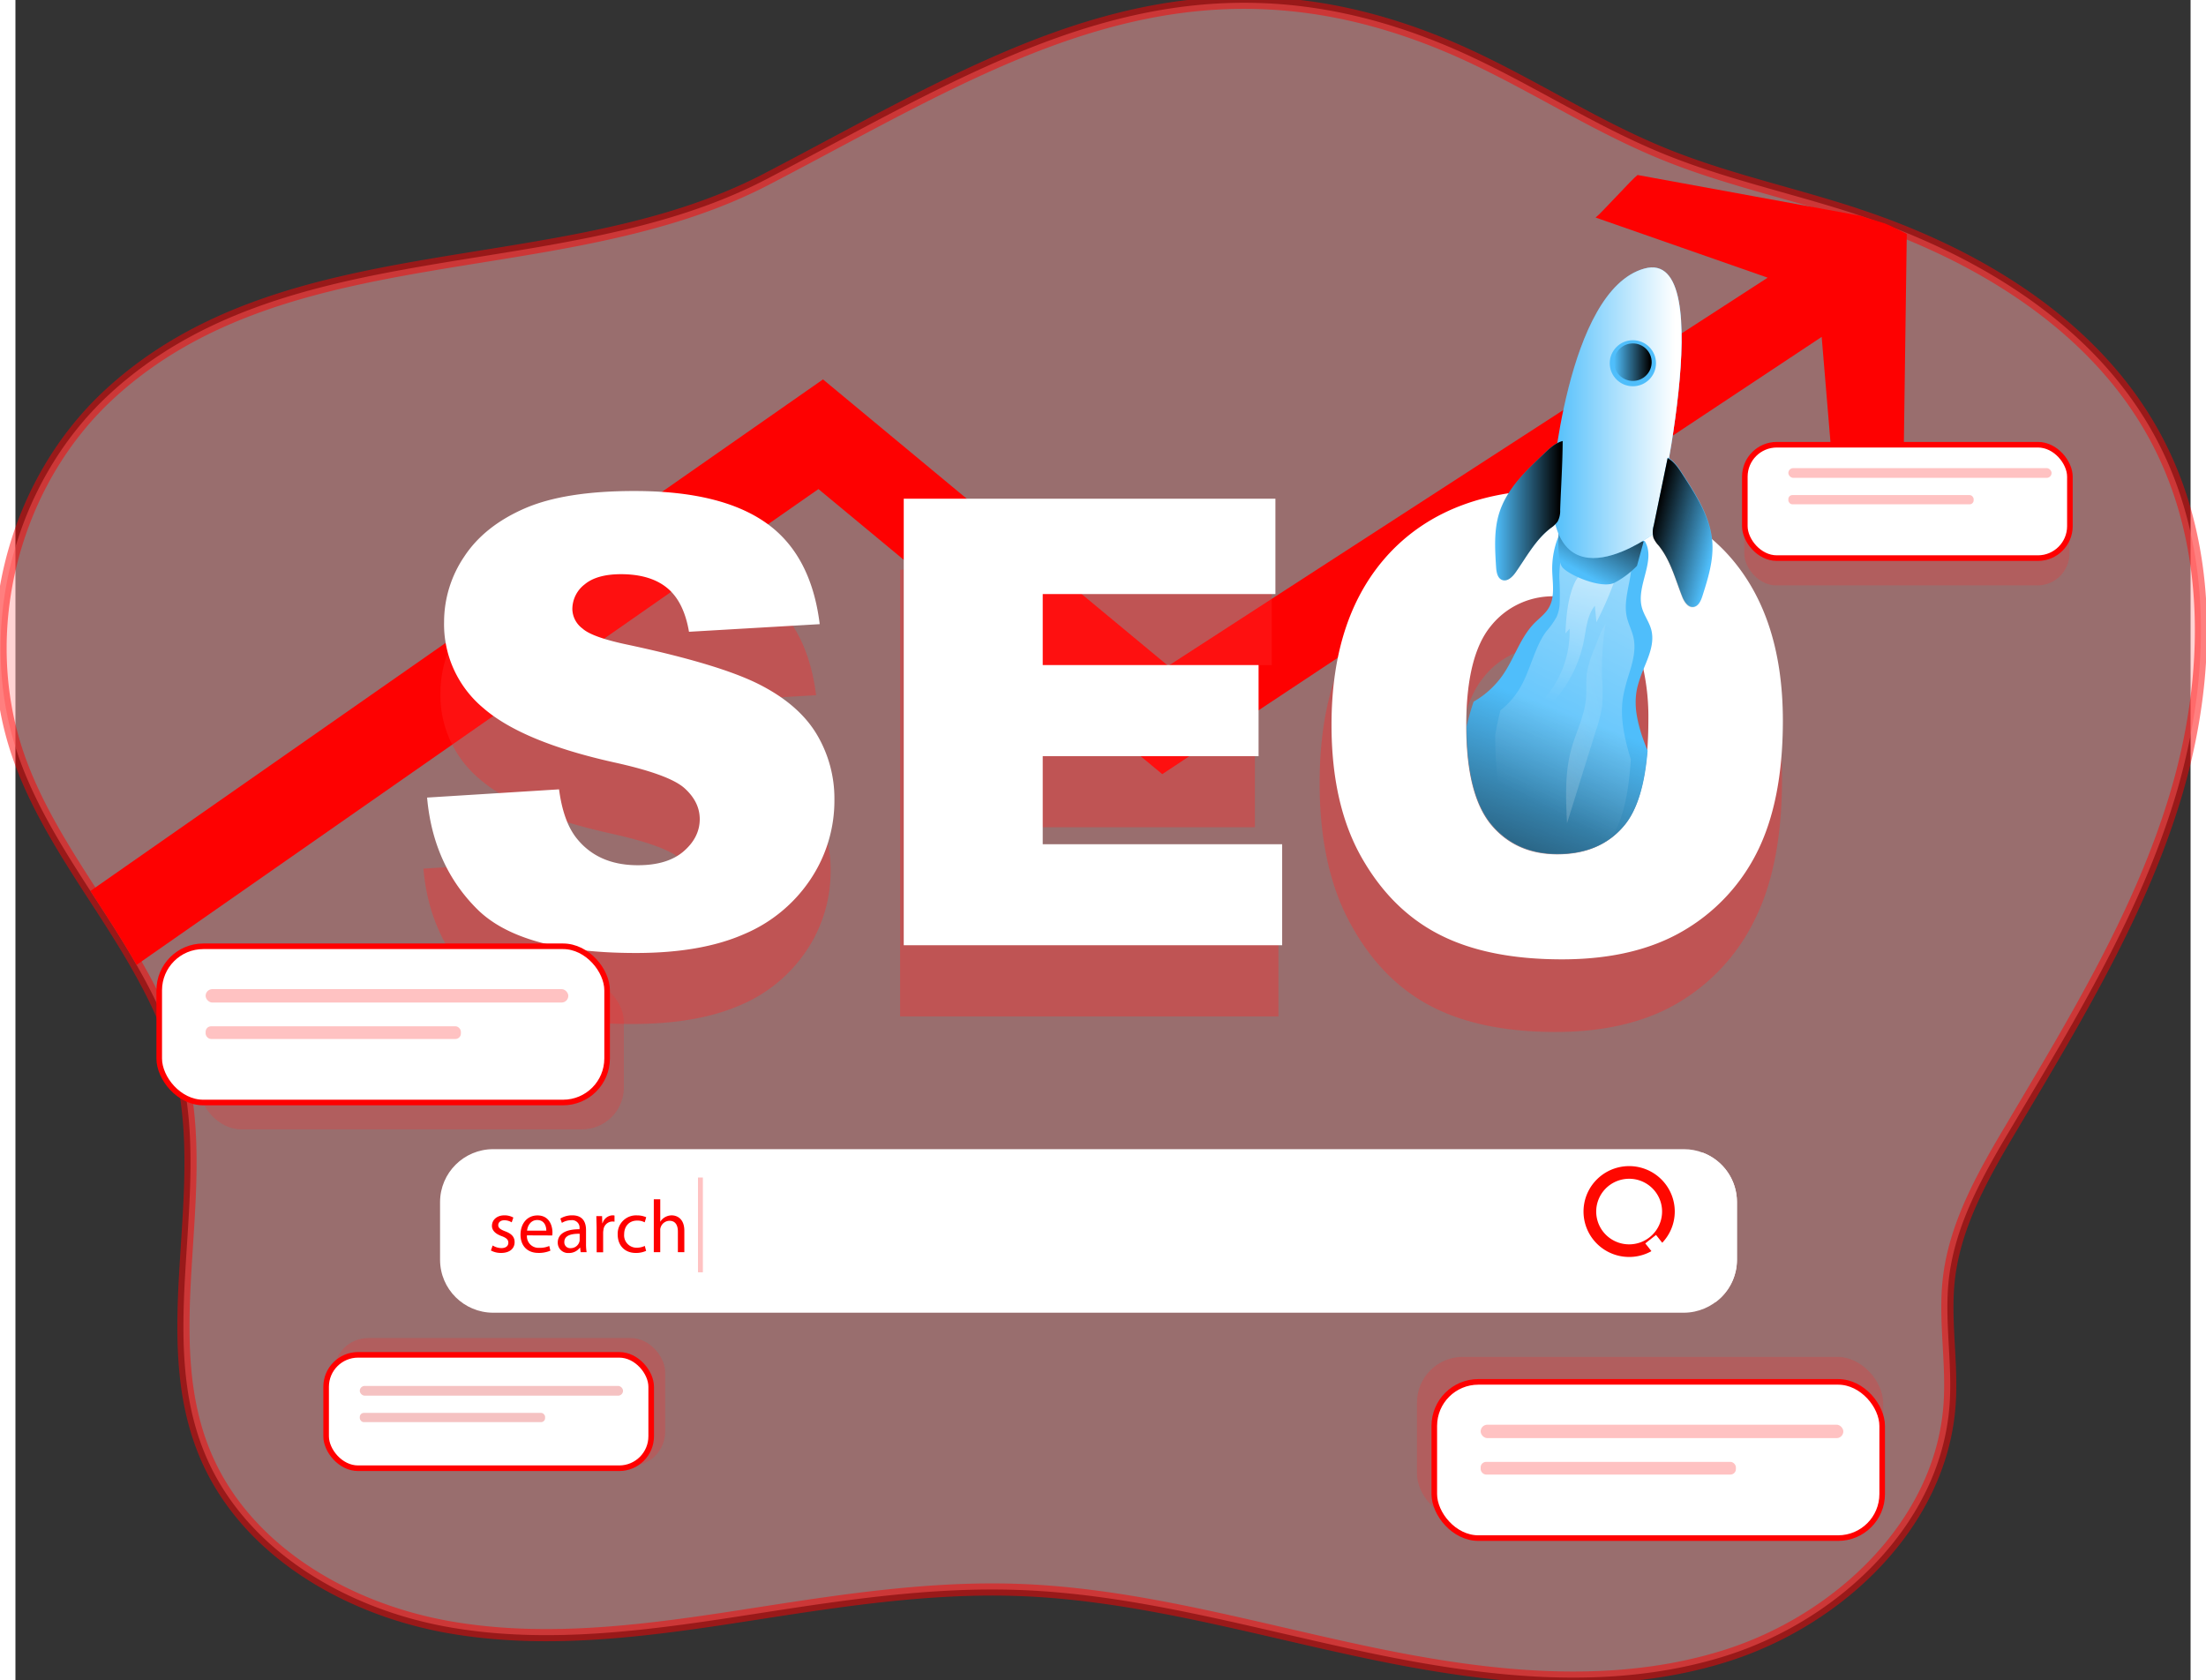 <?xml version="1.0" encoding="UTF-8" standalone="no"?>
<svg
   viewBox="0 0 563.765 435.562"
   width="335.856"
   height="255.849"
   version="1.1"
   id="svg6622"
   sodipodi:docname="AWS-Aruba-SEO-Services.svg"
   inkscape:version="1.2.2 (732a01da63, 2022-12-09)"
   inkscape:export-filename="..\..\..\Users\Juny\Downloads\AWS-Aruba-SEO-Services.png"
   inkscape:export-xdpi="300"
   inkscape:export-ydpi="300"
   xmlns:inkscape="http://www.inkscape.org/namespaces/inkscape"
   xmlns:sodipodi="http://sodipodi.sourceforge.net/DTD/sodipodi-0.dtd"
   xmlns:xlink="http://www.w3.org/1999/xlink"
   xmlns="http://www.w3.org/2000/svg"
   xmlns:svg="http://www.w3.org/2000/svg">
  <rect x="0" y="0" width="563.765" height="435.562" fill="#333333" stroke="none"/>
  <sodipodi:namedview
     id="namedview6624"
     pagecolor="#ffffff"
     bordercolor="#666666"
     borderopacity="1.0"
     inkscape:pageshadow="2"
     inkscape:pageopacity="0.0"
     inkscape:pagecheckerboard="0"
     showgrid="false"
     inkscape:zoom="1.0820131"
     inkscape:cx="275.41256"
     inkscape:cy="188.53746"
     inkscape:window-width="1366"
     inkscape:window-height="697"
     inkscape:window-x="-8"
     inkscape:window-y="-8"
     inkscape:window-maximized="1"
     inkscape:current-layer="svg6622"
     inkscape:showpageshadow="2"
     inkscape:deskcolor="#d1d1d1" />
  <style
     id="style6479"><![CDATA[.D{opacity:.24}.E{fill:#4fbefb}.F{stroke-width:2.078}.G{stroke-width:1.449}.H{fill:#fff}]]></style>
  <defs
     id="defs6504">
    <linearGradient
       id="A"
       x1="486.03"
       y1="221.36"
       x2="449.74"
       y2="315.1"
       gradientUnits="userSpaceOnUse">
      <stop
         offset="0"
         stop-color="#010101"
         stop-opacity="0"
         id="stop6481" />
      <stop
         offset=".95"
         stop-color="#010101"
         id="stop6483" />
    </linearGradient>
    <linearGradient
       id="B"
       x1="475.54"
       y1="295.98"
       x2="566.26"
       y2="121.93"
       gradientUnits="userSpaceOnUse">
      <stop
         offset="0"
         stop-color="#fff"
         stop-opacity="0"
         id="stop6486" />
      <stop
         offset=".95"
         stop-color="#fff"
         id="stop6488" />
    </linearGradient>
    <linearGradient
       id="C"
       x1="485.73"
       y1="265.76"
       x2="502.36"
       y2="169.38"
       xlink:href="#B"
       gradientTransform="matrix(0.837,0,0,0.833,-5.504,-39.07)" />
    <linearGradient
       id="D"
       x1="434.189"
       y1="201.574"
       x2="443.067"
       y2="184.589"
       xlink:href="#A" />
    <linearGradient
       id="E"
       x1="426.771"
       y1="167.692"
       x2="455.477"
       y2="167.692"
       xlink:href="#B" />
    <linearGradient
       id="F"
       x1="462.82"
       y1="158.03"
       x2="483.76"
       y2="158.03"
       xlink:href="#A" />
    <linearGradient
       id="G"
       x1="447.78"
       y1="205.13"
       x2="468.73"
       y2="205.13"
       gradientTransform="matrix(-0.812,-0.2,-0.201,0.808,845.679,62.741)"
       xlink:href="#A" />
    <linearGradient
       id="H"
       x1="521.62"
       y1="265.18"
       x2="281.23"
       y2="322.26"
       xlink:href="#B"
       gradientTransform="matrix(0.837,0,0,0.833,-5.504,-39.07)" />
    <linearGradient
       id="I"
       x1="453.304"
       y1="148.335"
       x2="463.061"
       y2="148.335"
       xlink:href="#A"
       gradientTransform="translate(-38.966,-54.462)" />
    <path
       id="J"
       d="m 510.03,232.73 q -1.28,15.9 -7,23 -7.37,9.12 -20.82,9.14 -13,0 -20.66,-9.34 c -5,-6.2 -7.53,-16.27 -7.57,-30.33 a 79.16,79.16 0 0 1 2.17,-7.73 27.88,27.88 0 0 0 9.18,-8.5 c 3.51,-5.19 5.32,-11.55 9.71,-16 1.49,-1.49 3.22,-2.78 4.31,-4.56 a 9.14,9.14 0 0 0 1.25,-3.78 c 0.36,-2.66 -0.08,-5.56 -0.12,-8.3 a 26.72,26.72 0 0 1 3.94,-14.21 c 8.34,0.12 16.55,3.9 24.73,5.39 3.58,6 -2.66,13.74 -0.93,20.54 0.61,2.42 2.22,4.47 2.9,6.89 1.13,4.11 -0.6,8.13 -2.29,12.24 a 41.35,41.35 0 0 0 -1.94,5.68 c -1.6,6.62 0.5,13.4 3.14,19.87 z" />
    <path
       id="K"
       d="m 477.73,140.52 c -5.55,5.27 -11.31,10.86 -13.62,18.16 -1.73,5.43 -1.36,11.27 -1,17 0.11,1.53 0.43,3.37 1.86,3.92 1.62,0.62 3.2,-0.94 4.19,-2.36 3.36,-4.82 6.19,-10.19 10.84,-13.77 a 8.74,8.74 0 0 0 2.14,-2 7.17,7.17 0 0 0 0.81,-3.73 c 0.26,-7.1 0.74,-14.33 0.78,-21.37 -2.38,0.62 -4.16,2.39 -6,4.15 z" />
    <linearGradient
       xlink:href="#A"
       id="L" />
    <linearGradient
       xlink:href="#B"
       id="M"
       gradientTransform="matrix(0.837,0,0,0.833,-5.504,-39.07)" />
    <path
       id="N"
       d="m 428.352,192.762 c 0,0 -0.406,5.534 0.712,7.156 1.118,1.622 8.679,4.773 11.605,3.366 a 19.792,18.715 0 0 0 4.948,-3.528 l 1.474,-5.116 z" />
    <path
       id="O"
       d="m 426.771,183.822 c 0,0 3.225,-41.738 20.447,-46.309 17.222,-4.571 2.136,55.471 2.136,55.471 0,0 -22.583,16.285 -22.583,-9.162 z" />
  </defs>
  <g
     id="g14743">
    <path
       d="m 559.971,205.978 c -9.13,30.534 -25.942,58.126 -42.194,85.543 -7.482,12.55 -15.063,25.642 -16.678,40.143 -1.18,10.767 0.979,21.667 0.201,32.451 -2.184,30.809 -28.645,55.91 -58.252,65.16 -29.607,9.25 -61.675,5.533 -92.053,-0.833 -30.378,-6.366 -60.42,-15.301 -91.426,-16.342 -22.31,-0.742 -44.487,2.584 -66.53,6.009 -26.729,4.167 -54.027,8.334 -80.647,3.658 -26.62,-4.676 -52.922,-19.993 -63.266,-44.902 -12.879,-30.976 1.674,-67.018 -6.277,-99.611 -2.326,-9.651 -6.511,-18.525 -11.457,-27.151 -3.707,-6.509 -7.85,-12.851 -11.959,-19.167 -7.18,-11.109 -14.226,-22.351 -18.57,-34.701 -11.39,-32.384 -1.657,-71.077 23.758,-94.303 46.027,-42.117 116.874,-27.884 169.88,-55.41 58.479,-30.401 107.117,-63.626 176.407,-34.668 19.173,8.025 36.528,19.909 55.776,27.826 16.142,6.667 33.399,10.301 50.01,15.734 l 1.498,0.516 a 188.157,187.372 0 0 1 23.867,9.801 c 21.759,10.834 41.005,26.242 52.436,47.318 15.248,27.984 14.578,62.385 5.473,92.928 z"
       opacity="0.501"
       fill="#aaccff"
       id="path6506"
       style="stroke:#ff0000;stroke-width:3.151;fill:#ffaaaa;fill-opacity:1;stroke-opacity:1;stroke-dasharray:none" />
    <path
       d="m 490.212,60.633 -0.954,68.51 -16.837,9.209 -4.268,-51.027 -170.909,113.336 -89.116,-73.893 -176.734,123.336 c -3.707,-6.509 -7.85,-12.851 -11.959,-19.167 L 209.307,98.342 l 89.476,74.26 155.369,-100.627 c 0.167,0.049 -44.596,-15.591 -44.596,-15.591 1.322,-0.942 9.456,-10 10.879,-11.025 l 57.742,10.567 c 8.159,2.717 4.319,0.884 12.034,4.709 z"
       fill="#2a7fff"
       opacity="0.987"
       id="path6508"
       style="stroke:none;stroke-width:1.449;stroke-dasharray:none;fill:#ff0000;fill-opacity:1" />
    <g
       class="E"
       id="g6522"
       style="fill:#ff2a2a;stroke:none;stroke-width:2.078"
       transform="matrix(0.837,0,0,0.833,-3.855,0.715)">
      <rect
         x="539.97"
         y="146.03"
         width="100.68"
         height="35.27"
         rx="9.9"
         class="D"
         id="rect6512"
         style="fill:#ff2a2a;stroke:none" />
      <rect
         x="438.61"
         y="421.36"
         width="144.33"
         height="50.56"
         rx="14.19"
         class="D"
         id="rect6514"
         style="fill:#ff2a2a;stroke:none" />
      <rect
         x="61.58"
         y="304"
         width="131.43"
         height="46.56"
         rx="12.99"
         class="D"
         id="rect6516"
         style="fill:#ff2a2a;stroke:none" />
      <rect
         x="103.23"
         y="415.5"
         width="102.57"
         height="39.78"
         rx="10.61"
         class="D"
         id="rect6518"
         style="fill:#ff2a2a;stroke:none" />
      <path
         d="m 408.46,242.81 q 0,-36.75 18.85,-57.22 18.85,-20.47 52.51,-20.47 34.5,0 53.16,20.11 18.66,20.11 18.67,56.35 0,26.31 -8.16,43.15 a 61,61 0 0 1 -23.57,26.2 q -15.4,9.33 -38.41,9.33 -23.37,0 -38.69,-8.09 -15.32,-8.09 -24.79,-25.55 -9.57,-17.5 -9.57,-43.81 z m 42.7,0.21 q 0,22.73 7.78,32.65 7.78,9.92 21.16,9.93 13.76,0 21.3,-9.73 7.54,-9.73 7.54,-34.9 0,-21.19 -7.87,-31 -7.87,-9.81 -21.35,-9.71 a 25.1,25.1 0 0 0 -20.69,9.9 q -7.86,9.93 -7.87,32.86 z m -320.22,26.41 40.86,-2.56 q 1.33,10 5.41,15.17 6.63,8.45 19,8.44 9.2,0 14.17,-4.32 4.97,-4.32 5,-10 0,-5.4 -4.74,-9.67 -4.74,-4.27 -22,-8.06 -28.25,-6.35 -40.29,-16.87 a 33.94,33.94 0 0 1 -12.13,-26.83 36.44,36.44 0 0 1 6.21,-20.24 q 6.21,-9.53 18.67,-15 12.46,-5.47 34.18,-5.45 26.64,0 40.62,9.91 13.98,9.91 16.64,31.52 l -40.51,2.39 q -1.62,-9.39 -6.78,-13.65 -5.16,-4.26 -14.27,-4.27 -7.48,0 -11.28,3.18 a 9.73,9.73 0 0 0 -3.79,7.73 7.73,7.73 0 0 0 3.13,6 q 3,2.74 14.41,5.12 28.16,6.06 40.34,12.27 12.18,6.21 17.72,15.41 a 39,39 0 0 1 5.52,20.54 44.07,44.07 0 0 1 -7.4,24.65 46.2,46.2 0 0 1 -20.66,17.11 q -13.27,5.83 -33.47,5.83 -35.44,0 -49.1,-13.65 -13.66,-13.65 -15.46,-34.7 z m 147.61,-93 h 115.09 v 29.68 h -72.05 v 22.08 h 66.83 v 28.35 h -66.83 v 27.4 h 74.13 v 31.47 H 278.55 Z"
         opacity="0.37"
         id="path6520"
         style="fill:#ff2a2a;stroke:none" />
    </g>
    <g
       class="H"
       id="g6528"
       style="fill:#ffffff;stroke:none;stroke-width:2.078"
       transform="matrix(0.837,0,0,0.833,-3.855,0.715)">
      <path
         d="m 132.08,247.32 40.86,-2.56 q 1.32,10 5.4,15.17 6.65,8.44 19,8.44 9.19,0 14.17,-4.32 4.98,-4.32 5,-10 0,-5.4 -4.74,-9.67 -4.74,-4.27 -22,-8.06 -28.26,-6.35 -40.29,-16.87 a 34,34 0 0 1 -12.14,-26.83 36.44,36.44 0 0 1 6.21,-20.24 q 6.21,-9.52 18.68,-15 12.47,-5.48 34.17,-5.45 26.64,0 40.63,9.91 13.99,9.91 16.63,31.52 l -40.48,2.37 q -1.6,-9.39 -6.78,-13.65 -5.18,-4.26 -14.26,-4.27 -7.5,0 -11.28,3.18 a 9.73,9.73 0 0 0 -3.8,7.72 7.73,7.73 0 0 0 3.13,6 q 3,2.76 14.41,5.13 28.15,6.06 40.34,12.27 12.19,6.21 17.73,15.41 a 39.12,39.12 0 0 1 5.54,20.57 44.14,44.14 0 0 1 -7.39,24.65 46.29,46.29 0 0 1 -20.67,17.11 q -13.27,5.84 -33.46,5.83 -35.46,0 -49.11,-13.65 -13.65,-13.65 -15.5,-34.71 z m 147.6,-93 h 115.09 v 29.67 h -72.05 v 22.09 h 66.84 v 28.35 h -66.84 v 27.4 h 74.14 v 31.43 H 279.68 Z"
         id="path6524"
         style="fill:#ffffff;stroke:none" />
      <rect
         x="138.15"
         y="358.59"
         width="397.62"
         height="46.87"
         rx="14.43"
         id="rect6526"
         style="fill:#ffffff;stroke:none" />
    </g>
    <path
       d="m 437.431,298.806 c -1.606,-0.63 -3.307,-0.949 -5.021,-0.942 h -308.57 c -7.597,0.004 -13.76,6.126 -13.783,13.693 v 15.001 c 0.019,7.569 6.183,13.696 13.783,13.7 h 308.604 c 7.576,-0.05 13.703,-6.156 13.749,-13.7 v -15.001 c -0.004,-5.642 -3.482,-10.704 -8.762,-12.75 z m 5.398,27.784 c -0.013,5.706 -4.656,10.329 -10.385,10.342 h -308.604 c -5.741,0 -10.4,-4.625 -10.419,-10.342 v -15.001 c 0.024,-5.713 4.682,-10.334 10.419,-10.334 h 308.604 c 5.727,0.014 10.367,4.631 10.385,10.334 z"
       class="D"
       id="path6532"
       style="fill:#ffffff;stroke:none;stroke-width:1.449;opacity:1;stroke-opacity:1" />
    <path
       d="m 123.689,322.832 c 0.684,0.422 1.459,0.654 2.251,0.675 1.239,0 1.816,-0.616 1.816,-1.391 0,-0.775 -0.485,-1.25 -1.741,-1.717 -1.674,-0.6 -2.511,-1.525 -2.511,-2.642 0,-1.508 1.221,-2.742 3.238,-2.742 a 4.71,4.71 0 0 1 2.31,0.576 l -0.427,1.242 a 3.65,3.65 0 0 0 -1.916,-0.542 c -1.012,0 -1.573,0.576 -1.573,1.275 0,0.699 0.561,1.117 1.782,1.583 1.632,0.608 2.46,1.425 2.46,2.816 0,1.666 -1.28,2.8 -3.506,2.8 a 5.4,5.4 0 0 1 -2.637,-0.641 z m 8.887,-2.626 a 2.99,2.99 0 0 0 0.847,2.341 3.01,3.01 0 0 0 2.332,0.893 c 0.892,0.031 1.781,-0.135 2.602,-0.483 l 0.293,1.217 c -0.993,0.414 -2.055,0.613 -3.122,0.583 -2.895,0 -4.619,-1.892 -4.619,-4.716 0,-2.824 1.674,-5 4.402,-5 3.063,0 3.874,2.684 3.874,4.4 a 7.23,7.23 0 0 1 -0.051,0.792 z m 5.021,-1.217 c 0,-1.083 -0.451,-2.758 -2.369,-2.758 -1.724,0 -2.511,1.575 -2.619,2.758 z m 8.896,5.576 -0.134,-1.175 h -0.059 a 3.51,3.51 0 0 1 -2.87,1.391 2.68,2.68 0 0 1 -2.025,-0.716 c -0.539,-0.496 -0.848,-1.214 -0.845,-1.968 0,-2.258 2.017,-3.492 5.641,-3.475 v -0.183 a 1.92,1.92 0 0 0 -0.534,-1.598 c -0.425,-0.427 -1.008,-0.634 -1.592,-0.568 -0.859,10e-4 -1.702,0.242 -2.444,0.699 l -0.394,-1.125 c 0.932,-0.558 2.001,-0.847 3.088,-0.833 2.87,0 3.565,1.95 3.565,3.816 v 3.5 a 13.03,13.03 0 0 0 0.15,2.233 z m -0.252,-4.767 c -1.858,-0.042 -3.975,0.292 -3.975,2.108 -0.035,0.436 0.122,0.865 0.431,1.176 a 1.51,1.51 0 0 0 1.175,0.441 c 1.017,0.03 1.935,-0.602 2.267,-1.559 a 1.79,1.79 0 0 0 0.1,-0.542 z m 4.394,-1.659 -0.075,-2.917 h 1.489 l 0.059,1.833 h 0.075 c 0.333,-1.17 1.382,-1.994 2.602,-2.041 a 1.74,1.74 0 0 1 0.485,0.058 v 1.601 a 2.4,2.4 0 0 0 -0.585,-0.058 2.39,2.39 0 0 0 -2.285,2.184 4.38,4.38 0 0 0 -0.075,0.792 v 5 h -1.674 z m 12.829,6.083 a 6.26,6.26 0 0 1 -2.694,0.542 c -2.828,0 -4.67,-1.916 -4.67,-4.775 -0.058,-1.356 0.456,-2.671 1.403,-3.591 0.957,-0.946 2.272,-1.442 3.618,-1.368 a 5.75,5.75 0 0 1 2.369,0.483 l -0.394,1.317 a 3.93,3.93 0 0 0 -1.975,-0.451 c -2.151,0 -3.348,1.583 -3.348,3.533 -0.083,0.906 0.223,1.805 0.845,2.472 a 3.23,3.23 0 0 0 2.411,1.027 4.9,4.9 0 0 0 2.092,-0.467 z m 1.991,-13.358 h 1.674 v 5.833 a 3.24,3.24 0 0 1 1.221,-1.2 3.6,3.6 0 0 1 1.749,-0.475 c 1.264,0 3.272,0.766 3.272,3.992 v 5.558 h -1.674 v -5.366 c 0,-1.5 -0.561,-2.775 -2.168,-2.775 -1.039,0.017 -1.955,0.685 -2.285,1.666 a 1.97,1.97 0 0 0 -0.118,0.833 v 5.634 h -1.674 z"
       opacity="0.56"
       id="path6534"
       style="fill:#ff0000;stroke:none;stroke-width:1.449;opacity:1" />
    <path
       d="m 446.193,311.557 v 15.001 a 13.51,13.51 0 0 1 -5.489,10.908 h -40.168 v -38.66 h 36.905 c 5.277,2.049 8.751,7.111 8.753,12.75 z"
       id="path6536"
       style="fill:#ffffff;stroke:none;stroke-width:1.449" />
    <path
       d="m 418.26,325.806 c -4.784,0.004 -9.099,-2.865 -10.932,-7.265 a 11.74,11.74 0 0 1 2.561,-12.836 c 3.383,-3.368 8.471,-4.376 12.89,-2.551 4.419,1.825 7.299,6.121 7.296,10.886 -0.014,6.493 -5.297,11.753 -11.817,11.768 z m 0,-20.267 c -3.453,-0.004 -6.568,2.066 -7.892,5.241 -1.324,3.175 -0.596,6.833 1.845,9.266 2.441,2.433 6.112,3.162 9.304,1.847 3.192,-1.315 5.271,-4.416 5.272,-7.855 0,-4.69 -3.817,-8.496 -8.528,-8.501 z"
       id="path6540"
       style="fill:#ff0800;fill-opacity:1;stroke:none;stroke-width:1.449" />
    <path
       d="m 422.433,322.288 2.783,-2.192 7.844,9.876 -2.783,2.192 z m 20.463,-179.578 q -15.281,-15.75 -43.441,-15.776 -27.508,0 -42.939,16.042 c -10.243,10.741 -15.406,25.676 -15.406,44.909 q 0,20.642 7.791,34.368 7.791,13.726 20.319,20.068 12.494,6.35 31.616,6.342 18.803,0 31.374,-7.351 c 8.301,-4.814 14.995,-11.956 19.248,-20.534 q 6.611,-13.251 6.637,-33.868 0.016,-28.384 -15.197,-44.201 z m -66.864,45.344 q 0,-18.025 6.369,-25.776 c 3.855,-4.835 9.701,-7.671 15.9,-7.717 a 5.48,5.48 0 0 1 1.046,-0.067 q 11.004,0 17.456,7.65 c 2.575,3.279 4.33,7.12 5.121,11.208 0.927,4.302 1.368,8.693 1.314,13.092 0,2.95 -0.1,5.667 -0.301,8.217 q -1.071,13.251 -5.858,19.167 -6.168,7.601 -17.424,7.617 -10.879,0 -17.29,-7.784 c -4.185,-5.167 -6.302,-13.559 -6.334,-25.276 z"
       id="path6542"
       style="fill:#ffffff;fill-opacity:1;stroke:none;stroke-width:1.449" />
    <use
       xlink:href="#J"
       transform="matrix(0.837,0,0,0.833,-3.855,0.715)"
       class="E F"
       id="use6546"
       x="0"
       y="0"
       width="100%"
       height="100%"
       style="stroke:none" />
    <use
       xlink:href="#J"
       x="1.97"
       y="47.74"
       fill="url(#L)"
       id="use6548"
       style="fill:url(#L);stroke:none;stroke-width:2.078"
       width="100%"
       height="100%"
       transform="matrix(0.837,0,0,0.833,-5.504,-39.07)" />
    <path
       d="m 418.686,196.828 q -0.837,13.242 -4.393,19.167 c -3.08,5.067 -7.423,7.625 -13.055,7.625 q -8.184,0 -12.954,-7.792 c -3.13,-5.167 -4.72,-13.559 -4.745,-25.267 q 0.561,-3.333 1.364,-6.442 a 21.055,20.967 0 0 0 5.758,-7.084 c 2.193,-4.333 3.347,-9.634 6.084,-13.334 a 21.85,21.759 0 0 0 2.703,-3.792 9.59,9.55 0 0 0 0.778,-3.158 64.144,63.877 0 0 0 -0.075,-6.909 28.277,28.159 0 0 1 2.511,-11.85 c 5.222,0.1 10.377,3.258 15.498,4.5 2.251,5 -1.674,11.442 -0.577,17.117 0.377,2.008 1.389,3.725 1.816,5.733 0.711,3.425 -0.377,6.784 -1.439,10.209 a 44.763,44.576 0 0 0 -1.213,4.725 c -1.013,5.508 0.301,11.175 1.941,16.55 z"
       fill="url(#M)"
       id="path6550"
       style="fill:url(#M);stroke:none;stroke-width:1.735" />
    <path
       d="m 401.74,164.177 1.088,-1.208 a 26.629,26.517 0 0 1 -5.858,17.292 c -1.816,2.233 -4.075,4.3 -4.778,7.092 a 33.298,33.159 0 0 0 14.36,-21.417 c 0.586,-3.092 0.837,-6.475 2.812,-8.917 l 0.41,4.258 a 87.735,87.369 0 0 0 4.494,-10.2 c 0.251,-0.675 0.452,-1.542 -0.092,-2.017 a 1.875,1.867 0 0 0 -1.063,-0.342 c -3.347,-0.325 -7.063,-1.433 -8.787,1.95 -1.967,3.883 -2.418,9.259 -2.586,13.509 z"
       fill="url(#C)"
       id="path6552"
       style="fill:url(#C);stroke:none;stroke-width:1.735" />
    <use
       xlink:href="#N"
       class="E"
       id="use6556"
       x="0"
       y="0"
       width="100%"
       height="100%"
       style="stroke:none;stroke-width:0.996"
       transform="matrix(1.175,0,0,1.238,-103.318,-100.621)" />
    <use
       xlink:href="#N"
       fill="url(#D)"
       id="use6558"
       style="fill:url(#D);stroke:none;stroke-width:0.996"
       x="0"
       y="0"
       width="100%"
       height="100%"
       transform="matrix(1.175,0,0,1.238,-103.318,-100.621)" />
    <use
       xlink:href="#O"
       class="E"
       id="use6560"
       x="0"
       y="0"
       width="100%"
       height="100%"
       style="stroke:none;stroke-width:0.996"
       transform="matrix(1.175,0,0,1.238,-103.318,-100.621)" />
    <use
       xlink:href="#O"
       fill="url(#E)"
       id="use6562"
       style="fill:url(#E);stroke:none;stroke-width:0.996"
       x="0"
       y="0"
       width="100%"
       height="100%"
       transform="matrix(1.175,0,0,1.238,-103.318,-100.621)" />
    <use
       xlink:href="#K"
       class="E"
       id="use6566"
       x="0"
       y="0"
       width="100%"
       height="100%"
       style="stroke:none;stroke-width:2.078"
       transform="matrix(0.837,0,0,0.833,-3.855,0.715)" />
    <use
       xlink:href="#K"
       fill="url(#F)"
       id="use6568"
       style="fill:url(#F);stroke:none;stroke-width:2.078"
       x="0"
       y="0"
       width="100%"
       height="100%"
       transform="matrix(0.837,0,0,0.833,-3.855,0.715)" />
    <path
       d="m 432.335,123.185 c 3.473,5.366 7.047,11.034 7.482,17.393 0.327,4.741 -1.138,9.401 -2.578,13.925 -0.384,1.217 -1.012,2.642 -2.285,2.809 -1.448,0.183 -2.419,-1.391 -2.946,-2.742 -1.774,-4.558 -3.013,-9.466 -6.084,-13.284 a 7.372,7.342 0 0 1 -1.347,-2.017 6.109,6.083 0 0 1 0.075,-3.184 l 3.606,-17.5 c 1.833,1.034 2.929,2.816 4.075,4.6 z"
       class="E G"
       id="path6572"
       style="stroke:none" />
    <path
       d="m 432.31,123.335 c 3.465,5.358 7.038,11.025 7.473,17.392 0.326,4.733 -1.13,9.392 -2.577,13.925 -0.385,1.217 -1.013,2.642 -2.285,2.8 -1.439,0.183 -2.418,-1.392 -2.946,-2.742 -1.774,-4.558 -3.013,-9.459 -6.076,-13.275 a 7.189,7.159 0 0 1 -1.347,-2.017 6.017,5.992 0 0 1 0.067,-3.183 l 3.607,-17.5 c 1.841,1.033 2.929,2.817 4.084,4.6 z"
       fill="url(#G)"
       id="path6574"
       style="fill:url(#G);stroke:none;stroke-width:1.735" />
    <path
       d="m 409.339,167.936 a 27.616,27.501 0 0 0 -2.025,6.484 c -0.301,2.217 -0.05,4.475 -0.251,6.667 -0.393,4.517 -2.577,8.659 -3.791,13.034 -1.724,6.234 -1.431,12.817 -1.121,19.267 l 7.423,-23.784 a 37.315,37.159 0 0 0 1.674,-6.667 52.303,52.085 0 0 0 -0.042,-7.734 77.885,77.56 0 0 1 0.921,-13.475 c -1.28,1.775 -1.958,4.158 -2.787,6.208 z"
       fill="url(#H)"
       id="path6576"
       style="fill:url(#H);stroke:none;stroke-width:1.735" />
    <ellipse
       cx="419.217"
       cy="94.152"
       rx="5.992"
       ry="5.967"
       class="E"
       id="ellipse6580"
       style="stroke:none;stroke-width:1.449" />
    <ellipse
       cx="419.216"
       cy="93.873"
       fill="url(#I)"
       rx="4.879"
       ry="4.859"
       id="ellipse6582"
       style="fill:url(#I);stroke:none;stroke-width:1.449" />
    <rect
       x="367.748"
       y="358.183"
       width="116.087"
       height="40.493"
       rx="11.415"
       class="H"
       id="rect6584"
       style="stroke:#ff0000;stroke-width:1.449;stroke-opacity:1" />
    <rect
       x="379.764"
       y="369.283"
       width="94.003"
       height="3.483"
       rx="1.749"
       class="D"
       id="rect6588"
       style="fill:#ff0000;stroke:none;stroke-width:1.735" />
    <rect
       x="379.764"
       y="378.917"
       width="66.161"
       height="3.292"
       rx="1.423"
       class="D"
       id="rect6590"
       style="fill:#ff0000;stroke:none;stroke-width:1.735" />
    <rect
       x="37.267"
       y="245.279"
       width="116.087"
       height="40.493"
       rx="11.415"
       class="G H"
       id="rect6594"
       style="stroke:#ff0000;stroke-opacity:1" />
    <rect
       x="49.293"
       y="256.38"
       width="94.003"
       height="3.483"
       rx="1.749"
       class="D"
       id="rect6596"
       style="fill:#ff0000;stroke:none;stroke-width:1.735" />
    <rect
       x="49.293"
       y="266.014"
       width="66.161"
       height="3.292"
       rx="1.423"
       class="D"
       id="rect6598"
       style="fill:#ff0000;stroke:none;stroke-width:1.735" />
    <rect
       x="80.525"
       y="351.174"
       width="84.254"
       height="29.393"
       rx="8.284"
       class="G H"
       id="rect6602"
       style="stroke:#ff0000;stroke-opacity:1" />
    <rect
       x="89.253"
       y="359.233"
       width="68.228"
       height="2.525"
       rx="1.272"
       class="D"
       id="rect6604"
       style="fill:#d40000;stroke:none;stroke-width:1.735" />
    <rect
       x="89.253"
       y="366.225"
       width="48.027"
       height="2.392"
       rx="1.038"
       class="D"
       id="rect6606"
       style="fill:#d40000;stroke:none;stroke-width:1.735" />
    <rect
       x="448.237"
       y="115.27"
       width="84.254"
       height="29.393"
       rx="8.284"
       class="G H"
       id="rect6610"
       style="stroke:#ff0000;stroke-opacity:1" />
    <rect
       x="459.516"
       y="121.335"
       width="68.228"
       height="2.525"
       rx="1.272"
       class="D"
       id="rect6612"
       style="fill:#ff0000;stroke:none;stroke-width:1.735" />
    <rect
       x="459.516"
       y="128.326"
       width="48.027"
       height="2.392"
       rx="1.038"
       class="D"
       id="rect6614"
       style="fill:#ff0000;stroke:none;stroke-width:1.735" />
    <path
       d="m 176.912,305.215 h 1.264 v 24.567 h -1.264 z"
       class="D"
       id="path6616"
       style="fill:#ff0000;stroke:none;stroke-width:1.735" />
  </g>
</svg>
